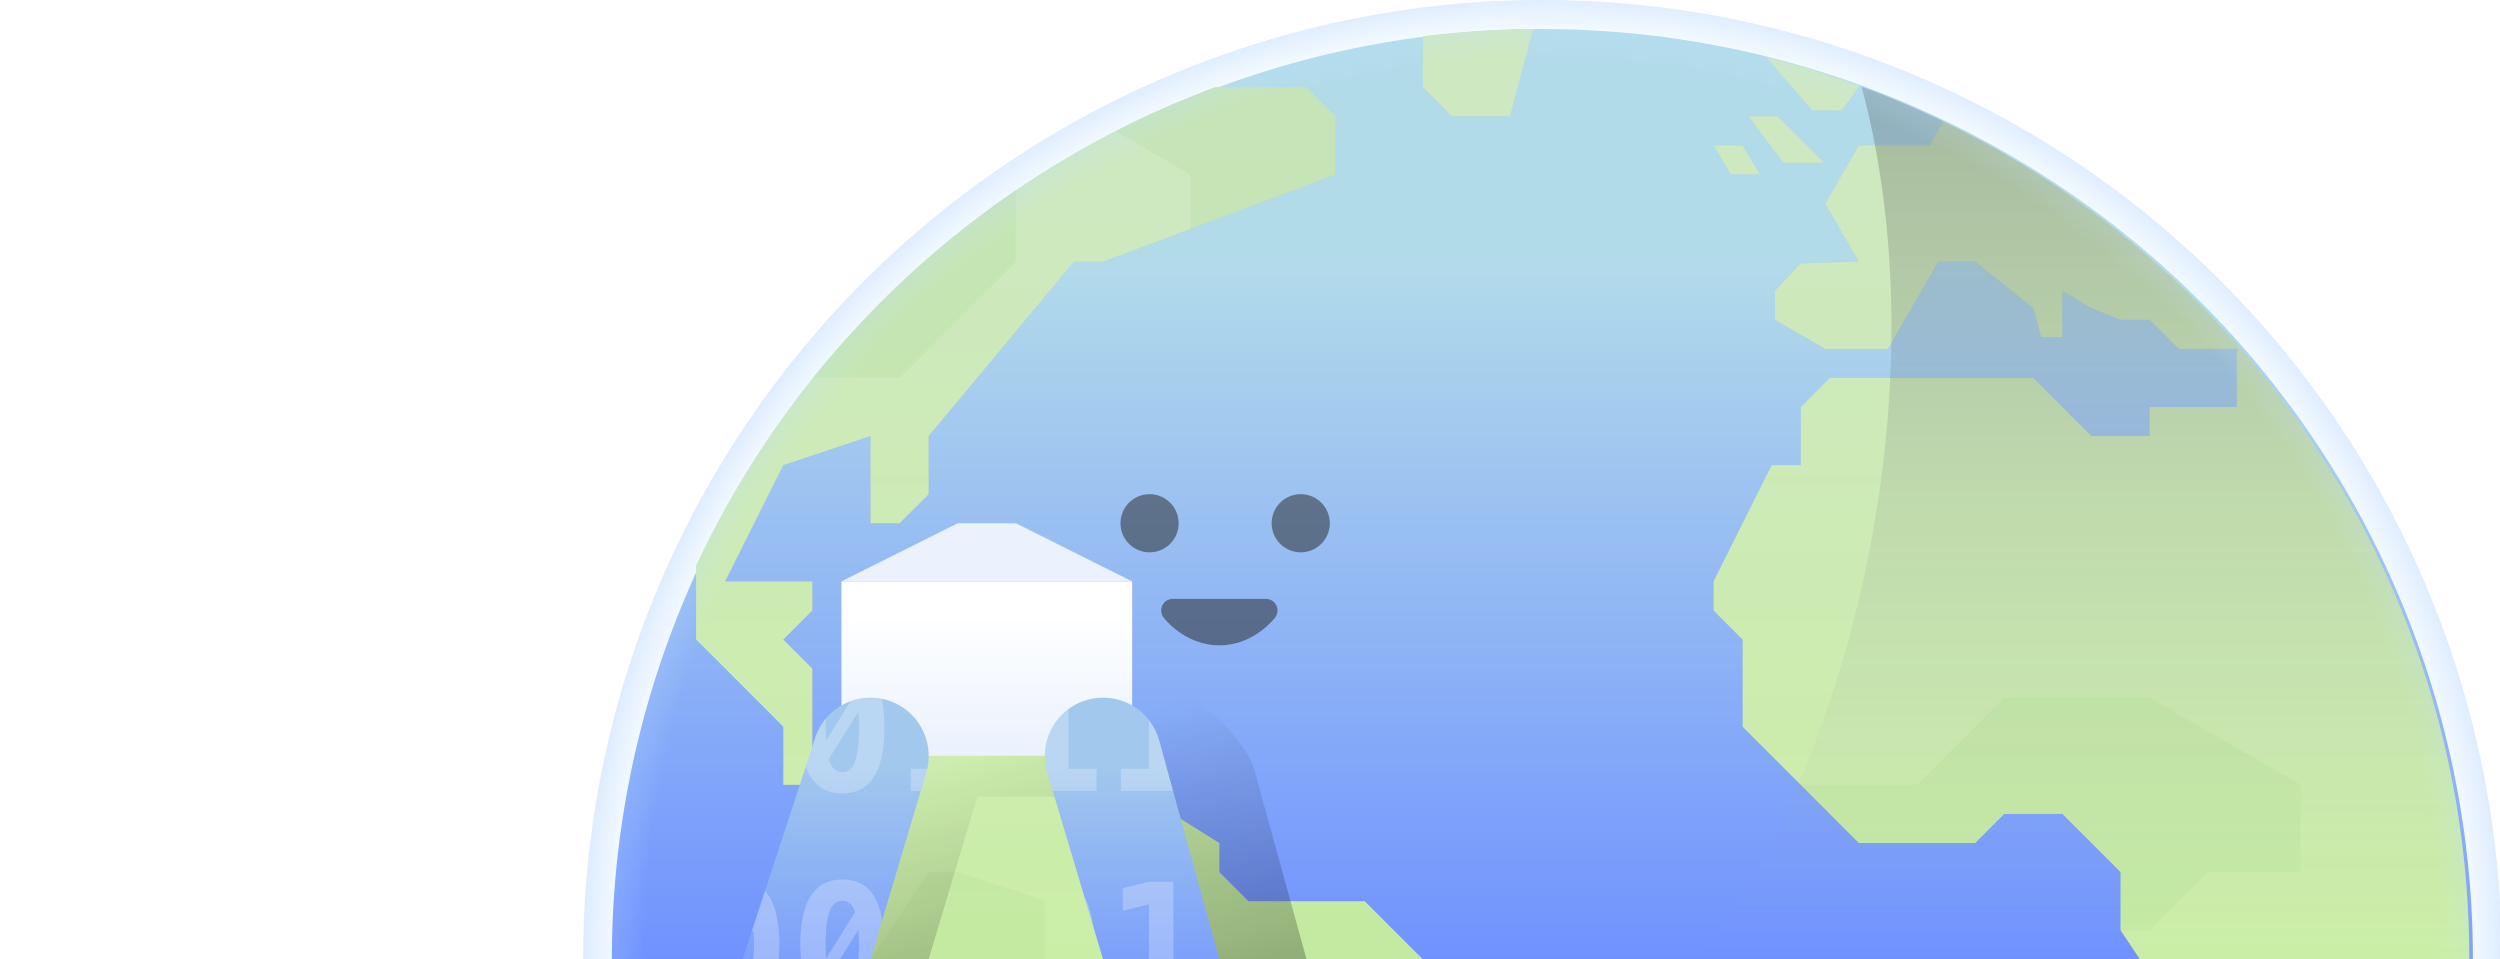 <svg xmlns="http://www.w3.org/2000/svg" width="430" height="165"><defs><filter id="A" color-interpolation-filters="sRGB" x="-.046" y="-.087" width="1.091" height="1.174"><feGaussianBlur stdDeviation="5.813"/></filter><linearGradient id="B" x1="1225.688" y1="36.5" x2="1225.688" y2="119" href="#J"><stop offset="0" stop-color="#b2dbea"/><stop offset="1" stop-color="#7092ff"/></linearGradient><radialGradient id="C" cx="1218.2" cy="124.603" fx="1218.2" fy="124.603" r="110" gradientTransform="matrix(1.3393856e-7,-1.641,1.641,2.1914427e-6,1001.146,2940.97)" href="#J"><stop offset="0" stop-color="#ccf1ff" stop-opacity="0"/><stop offset=".857" stop-color="#ccf1ff" stop-opacity="0"/><stop offset="1" stop-color="#789afb"/></radialGradient><linearGradient id="D" x1="1254.219" y1="789.359" x2="1254.219" y2="942.362" href="#J"><stop offset="0" stop-color="#222"/><stop offset="1" stop-color="#adadc6" stop-opacity="0"/></linearGradient><linearGradient id="E" x1="284" y1="166" x2="284" y2="202.125" href="#J"><stop offset="0" stop-color="#a2c9ed"/><stop offset="1" stop-color="#7a9dfc"/></linearGradient><linearGradient id="F" x1="1103.75" y1="883.112" x2="1103.75" y2="905.884" href="#J"><stop offset="0" stop-color="#fff"/><stop offset="1" stop-color="#ebf2fd"/></linearGradient><linearGradient id="G" x1="1156.096" y1="942.612" x2="1144.038" y2="897.612" href="#J"><stop offset="0"/><stop offset="1" stop-opacity="0"/></linearGradient><linearGradient id="H" x1="1127" y1="942.362" x2="1127" y2="802.63" href="#J"><stop offset="0" stop-color="#cbeea7"/><stop offset="1" stop-color="#cee8c1"/></linearGradient><linearGradient id="l" x1="1184" y1="-405" x2="1184" y2="-533.035" href="#J"><stop offset="0" stop-color="#fff" stop-opacity="0.25"/><stop offset="1" stop-color="#fff" stop-opacity="0"/></linearGradient><linearGradient id="J" gradientUnits="userSpaceOnUse"/><clipPath id="K"><path d="M 1126,119 A 110,110 0 0 1 1346,119" transform="matrix(1.455 0 0 1.455 -611.818 -534.091)"/></clipPath><mask id="M"><rect x="1000" y="-550" width="350" height="200" fill="url(#l)"/></mask><path id="I" d="M0-6.266h4.834v-14.194l-4.497 1.113v-3.896l4.526-1.084h4.175v18.062h4.834v3.809h-13.872z"/><path id="O" d="M0-13.37q0-5.684 1.802-8.511 1.802-2.842 5.42-2.842 3.633 0 5.435 2.827 1.802 2.827 1.802 8.525 0 5.684-1.802 8.511-1.802 2.827-5.435 2.827-3.618 0-5.42-2.827-1.802-2.842-1.802-8.511zm5.039 5.845q.688 1.831 2.183 1.831 1.509 0 2.197-1.831.688-1.831.688-5.845 0-1.523-.102-2.725l-5.112 8.145q.073.234.147.425zm2.183-13.535q-1.494 0-2.183 1.831-.688 1.831-.688 5.859 0 1.245.059 2.271l5.039-8.042q-.015-.044-.029-.088-.688-1.831-2.197-1.831z"/></defs><g transform="translate(-940.273 -777.362)"><path d="M 1126,119 A 110,110 0 0 1 1346,119" transform="matrix(1.455 0 0 1.455 -592.818 769.271)" fill="url(#B)"/><g transform="translate(19 1303.362)" clip-path="url(#K)" fill="#fff" mask="url(#M)"><use href="#I" x="1023.754" y="-500"/><use href="#O" x="1040.863" y="-500"/><use href="#I" x="1059.877" y="-500"/><use href="#O" x="1076.986" y="-500"/><use href="#I" x="1096" y="-500"/><use href="#O" x="1113.109" y="-500"/><use href="#I" x="1132.123" y="-500"/><use href="#O" x="1149.232" y="-500"/><use href="#I" x="1168.246" y="-500"/><use href="#O" x="1185.356" y="-500"/><use href="#I" x="1204.369" y="-500"/><use href="#O" x="1221.479" y="-500"/><use href="#I" x="1240.492" y="-500"/><use href="#O" x="1257.602" y="-500"/><use href="#O" x="1275.663" y="-500"/><use href="#O" x="1293.725" y="-500"/><use href="#I" x="1312.738" y="-500"/><use href="#I" x="1330.8" y="-500"/><use href="#I" x="1023.754" y="-462.5"/><use href="#O" x="1040.863" y="-462.5"/><use href="#O" x="1058.925" y="-462.5"/><use href="#O" x="1076.986" y="-462.5"/><use href="#I" x="1096" y="-462.5"/><use href="#O" x="1113.109" y="-462.5"/><use href="#I" x="1132.123" y="-462.5"/><use href="#O" x="1149.232" y="-462.5"/><use href="#I" x="1168.246" y="-462.5"/><use href="#O" x="1185.356" y="-462.5"/><use href="#I" x="1204.369" y="-462.5"/><use href="#O" x="1221.479" y="-462.5"/><use href="#O" x="1239.54" y="-462.5"/><use href="#I" x="1258.554" y="-462.5"/><use href="#I" x="1276.615" y="-462.5"/><use href="#O" x="1293.725" y="-462.5"/><use href="#I" x="1312.738" y="-462.5"/><use href="#O" x="1329.848" y="-462.5"/><use href="#I" x="1023.754" y="-425"/><use href="#O" x="1040.863" y="-425"/><use href="#I" x="1059.877" y="-425"/><use href="#O" x="1076.986" y="-425"/><use href="#I" x="1096" y="-425"/><use href="#O" x="1113.109" y="-425"/><use href="#I" x="1132.123" y="-425"/><use href="#O" x="1149.232" y="-425"/><use href="#I" x="1168.246" y="-425"/><use href="#O" x="1185.356" y="-425"/><use href="#O" x="1203.417" y="-425"/><use href="#I" x="1222.431" y="-425"/><use href="#O" x="1239.54" y="-425"/><use href="#I" x="1258.554" y="-425"/><use href="#O" x="1275.663" y="-425"/><use href="#I" x="1294.677" y="-425"/><use href="#I" x="1312.738" y="-425"/><use href="#O" x="1329.848" y="-425"/><use href="#O" x="1022.802" y="-387.5"/><use href="#I" x="1041.815" y="-387.5"/><use href="#O" x="1058.925" y="-387.5"/><use href="#I" x="1077.939" y="-387.5"/><use href="#I" x="1096" y="-387.5"/><use href="#I" x="1114.062" y="-387.5"/><use href="#O" x="1131.171" y="-387.5"/><use href="#I" x="1150.185" y="-387.5"/><use href="#O" x="1167.294" y="-387.5"/><use href="#I" x="1186.308" y="-387.5"/><use href="#O" x="1203.417" y="-387.5"/><use href="#I" x="1222.431" y="-387.5"/><use href="#O" x="1239.54" y="-387.5"/><use href="#I" x="1258.554" y="-387.5"/><use href="#I" x="1276.615" y="-387.5"/><use href="#O" x="1293.725" y="-387.5"/><use href="#I" x="1312.738" y="-387.5"/><use href="#O" x="1329.848" y="-387.5"/><use href="#O" x="1022.802" y="-350"/><use href="#O" x="1040.863" y="-350"/><use href="#O" x="1058.925" y="-350"/><use href="#I" x="1077.939" y="-350"/><use href="#O" x="1095.048" y="-350"/><use href="#I" x="1114.062" y="-350"/><use href="#O" x="1131.171" y="-350"/><use href="#I" x="1150.185" y="-350"/><use href="#O" x="1167.294" y="-350"/><use href="#O" x="1185.356" y="-350"/><use href="#O" x="1203.417" y="-350"/><use href="#O" x="1221.479" y="-350"/><use href="#I" x="1240.492" y="-350"/><use href="#I" x="1258.554" y="-350"/><use href="#O" x="1275.663" y="-350"/><use href="#O" x="1293.725" y="-350"/><use href="#O" x="1311.786" y="-350"/><use href="#I" x="1330.8" y="-350"/><use href="#I" x="1023.754" y="-312.5"/><use href="#O" x="1040.863" y="-312.5"/><use href="#I" x="1059.877" y="-312.5"/><use href="#O" x="1076.986" y="-312.5"/><use href="#I" x="1096" y="-312.5"/><use href="#O" x="1113.109" y="-312.5"/><use href="#I" x="1132.123" y="-312.5"/><use href="#I" x="1150.185" y="-312.5"/><use href="#O" x="1167.294" y="-312.5"/><use href="#O" x="1185.356" y="-312.5"/><use href="#I" x="1204.369" y="-312.5"/><use href="#O" x="1221.479" y="-312.5"/><use href="#I" x="1240.492" y="-312.5"/><use href="#O" x="1257.602" y="-312.5"/><use href="#I" x="1276.615" y="-312.5"/><use href="#I" x="1294.677" y="-312.5"/><use href="#O" x="1311.786" y="-312.5"/><use href="#I" x="1330.8" y="-312.5"/><use href="#I" x="1023.754" y="-275"/><use href="#O" x="1040.863" y="-275"/><use href="#I" x="1059.877" y="-275"/><use href="#O" x="1076.986" y="-275"/><use href="#I" x="1096" y="-275"/><use href="#O" x="1113.109" y="-275"/><use href="#I" x="1132.123" y="-275"/><use href="#I" x="1150.185" y="-275"/><use href="#I" x="1168.246" y="-275"/><use href="#O" x="1185.356" y="-275"/><use href="#I" x="1204.369" y="-275"/><use href="#O" x="1221.479" y="-275"/><use href="#I" x="1240.492" y="-275"/><use href="#O" x="1257.602" y="-275"/><use href="#I" x="1276.615" y="-275"/><use href="#O" x="1293.725" y="-275"/><use href="#I" x="1312.738" y="-275"/><use href="#I" x="1330.8" y="-275"/></g><path clip-path="none" d="M1173.982-69.934A160 160 0 0 0 1155-68.689V-60l5 5h10zm40.252 4.854l-.016.08 7.781 9h5l3-4v-.244a160 160 0 0 0-15.766-4.836zM1120.191-60a160 160 0 0 0-6.189 2.102l-.383.152a160 160 0 0 0-18.135 8.943l-.998.582a160 160 0 0 0-16.613 11.1l-.725.576a160 160 0 0 0-14.711 12.906l-.883.854a160 160 0 0 0-13.01 14.834l-.863 1.119a160 160 0 0 0-11.166 16.711l-.174.312a160 160 0 0 0-6.341 12.86V35l15 15v10h5l5 5v5l-5 5v15h105l-10-10h-20l-5-5v-5l-40-25h-10l-10 10h-10V40l-5-5 5-5v-5h-5-10l10-20 15-5v15h5l5-5V0l25-30h5l40-15v-10l-5-5zM1211-55l6 8h7l-8-8zm33.467.902L1242.125-50H1230l-5.781 10L1230-30l-10 .313-4.437 4.688v5l8.656 5H1235l8.656-15H1250l10 8 1.344 5H1265v-8l5 3 5 2h5l5 5h10v10h-15v5h-10l-10-10h-20-5-10l-5 5V5h-5l-10 20v5l5 5v15l20 20h20l5-5h10l10 10v10l3.344 5H1335l-.193-7.594-.205-3.125-.32-4.223-.449-4.115-.385-3.025-.736-4.77-.371-2.078a160 160 0 0 0-1.07-5.389l-.242-1.045a160 160 0 0 0-10.744-31.635l-.367-.811a160 160 0 0 0-2.4-4.865l-.945-1.846a160 160 0 0 0-2.24-4.082l-1.486-2.586-2.049-3.379-2.047-3.189L1306.9-.52l-2.654-3.732-1.514-2.066a160.7 160.7 0 0 0-3.467-4.41l-1.057-1.316-4.785-5.523-5.299-5.557-.875-.861a160 160 0 0 0-14.795-12.908l-.102-.08a160 160 0 0 0-5.037-3.691l-.035-.021-.85-.604a160 160 0 0 0-21.965-12.807zM1205-50l3 5h5l-3-5z" transform="translate(30 852.362)" opacity=".25" fill="#222" filter="url(#A)"/><path d="M1244.25 787.206l-.031.156 7.781 9h5l3-4v-.281l-3.875-1.375c-.041-.014-.084-.018-.125-.031l-3.781-1.219-3.406-1.031-.562-.156-3.25-.875-.75-.187zm-3.25 10.156l6 8h7l-8-8zm33.5.875l-2.375 4.125h-9.594H1260l-5.781 10 5.781 10-10 .313-4.437 4.688v5l8.656 5h7.344H1265l8.656-15H1280l10 8 1.344 5H1295v-8l5 3 5 2h5l5 5h10v10h-15v5h-10l-10-10h-20-5-4.375H1255l-5 5v10h-5l-10 20v5l5 5V898.3v4.063l20 20h20l5-5h10l10 10v10l3.344 5H1360h5c0-51.438-24.284-97.199-62-126.469l-.469-.344c-.018-.014-.045-.017-.062-.031l-2.156-1.656c-.053-.04-.102-.085-.156-.125-.06-.044-.13-.077-.187-.125a.49.49 0 0 1-.062-.062c-.023-.017-.04-.045-.062-.062l-2.219-1.594c-.019-.013-.044-.018-.062-.031l-2.281-1.594c-.825-.565-1.663-1.106-2.5-1.656-1.673-1.1-3.378-2.181-5.094-3.219l-2.594-1.531-2.625-1.5-2.656-1.437-2.656-1.375-2.656-1.312zm-39.5 4.125l3 5h5l-3-5z" fill="url(#H)"/><path d="M1285 897.362l-15 15h-20l10 10h20l5-5h10l10 10v10h5l10-10h15.969v-15l-25.969-15z" opacity=".15" fill="#9ed184"/><path d="M1149.25 792.362c-39.44 14.667-71.543 44.431-89.25 82.281v12.719l15 15v10h5l5 5v5l-5 5v15h105l-10-10h-20l-5-5v-5l-40-25h-10l-10 10h-10v-15l-5-5 5-5v-5h-5-10l10-20 15-5v15h5l5-5v-10l25-30h5l40-15v-10l-5-5z" fill="url(#H)"/><path d="M1204 782.362a161.42 161.42 0 0 0-19 1.25v8.75l5 5h10z" fill="url(#H)"/><path d="M1149.25 792.362c-5.877 2.186-11.597 4.729-17.125 7.563l12.875 7.438v9.375l25-9.375v-10l-5-5h-15.75zM1115 810.081a160.81 160.81 0 0 0-34.906 32.281H1095l20-20z" opacity=".15" fill="#9ed184"/><path d="M1260.469 792.268c13.31 49.672-.454 112.826-27.688 150.094H1365c0-68.857-43.516-127.532-104.531-150.094z" opacity=".25" fill="url(#D)"/><path d="M1040.573 942.362a165 165 0 0 1 330 0" fill="url(#C)"/><path d="M1169 867.362a5 5 0 1 1-10 0 5 5 0 1 1 10 0zm-26 0a5 5 0 1 1-10 0 5 5 0 1 1 10 0z" opacity=".5" fill="#222"/><path d="M1100 927.362h5l15 5v10h-30zm30-17.5v7.5l10 5v10l-10 10h55l-10-10h-20l-5-5v-5z" opacity=".15" fill="#9ed184"/><path d="M1100.75 887.362v10.031l-.75-.031c-4.566 0-8.428 3.068-9.625 7.25L1078 942.362h22l8.375-28h28.25l8.375 28h20l-9.031-32.75c-.956-3.339-5.755-9.136-9.969-11.344v-10.906z" opacity=".25" fill="url(#G)"/><path d="M1085 877.362h50v30h-50z" fill="url(#F)"/><path d="M270 155c-4.566 0-8.428 3.068-9.625 7.25L248 200h22l9.563-32v-.062c.019-.062.046-.125.063-.187.251-.876.375-1.793.375-2.75a10 10 0 0 0-10-10zm40 0a10 10 0 0 0-10 10c0 .957.124 1.874.375 2.75l.063.188c.01.019-.01.044 0 .063L310 200h20l-10.375-37.75c-1.197-4.182-5.059-7.25-9.625-7.25z" transform="translate(820 742.362)" fill="url(#E)"/><path d="M1142 882.362s3 4 8 4 8-4 8-4z" opacity=".5" fill="none" stroke="#222" stroke-width="4" stroke-linejoin="round"/><path d="M1135 877.362l-20-10h-10l-20 10z" fill="#ebf2fd"/><path d="M1071-406c-1.196 0-2.34.216-3.404.602l-4.262 6.799-.059-2.27c0-.605.055-1.037.078-1.568-.899 1.064-1.585 2.314-1.978 3.688l-1.5 4.576c.241.672.518 1.288.852 1.814 1.201 1.885 3.008 2.828 5.42 2.828 2.422 0 4.234-.943 5.436-2.828s1.801-4.721 1.801-8.51c0-1.883-.149-3.527-.443-4.939A10.04 10.04 0 0 0 1071-406zm34.039 1.984c-2.447 1.823-4.039 4.73-4.039 8.016 0 .957.124 1.874.375 2.75l.063.188c.01.019-.01.044 0 .063l.91 3.043h7.525v-3.809h-4.834v-10.25zm-36.109.422l.101 2.725c0 2.676-.229 4.623-.687 5.844s-1.191 1.832-2.197 1.832c-.996 0-1.723-.611-2.182-1.832l-.146-.424zm49.965 1.461v8.367h-4.834v3.809h8.98l-2.416-8.793c-.356-1.245-.954-2.387-1.73-3.383zm-40.955 8.367v3.809h1.713l.91-3.043v-.062l.063-.187.127-.516h-2.812zm-11.793 19.043c-2.412 0-4.219.947-5.42 2.842-1.201 1.885-1.803 4.723-1.803 8.512l.102 2.369h6.707l3.197-5.094.101 2.725-.117 2.369H1071l2.02-6.758c-.295-1.672-.76-3.074-1.437-4.137-1.201-1.885-3.014-2.828-5.436-2.828zm52.777.396l-4.525 1.084v3.896l4.496-1.113v9.46h4.205v-13.326h-4.176zm-66.082 1.607l-2.391 7.289.418-.664.102 2.725-.117 2.369h4.367l.102-2.369c0-3.799-.602-6.641-1.803-8.525-.2-.314-.444-.562-.678-.824zm54.965 1.035l1.488 4.979c-.25-2.052-.739-3.722-1.488-4.979zm-41.66.623c1.006 0 1.738.611 2.197 1.832l.029.088-5.039 8.041-.059-2.27c0-2.686.23-4.639.689-5.859s1.186-1.832 2.182-1.832z" transform="translate(19 1303.362)" fill="url(#l)"/></g></svg>
